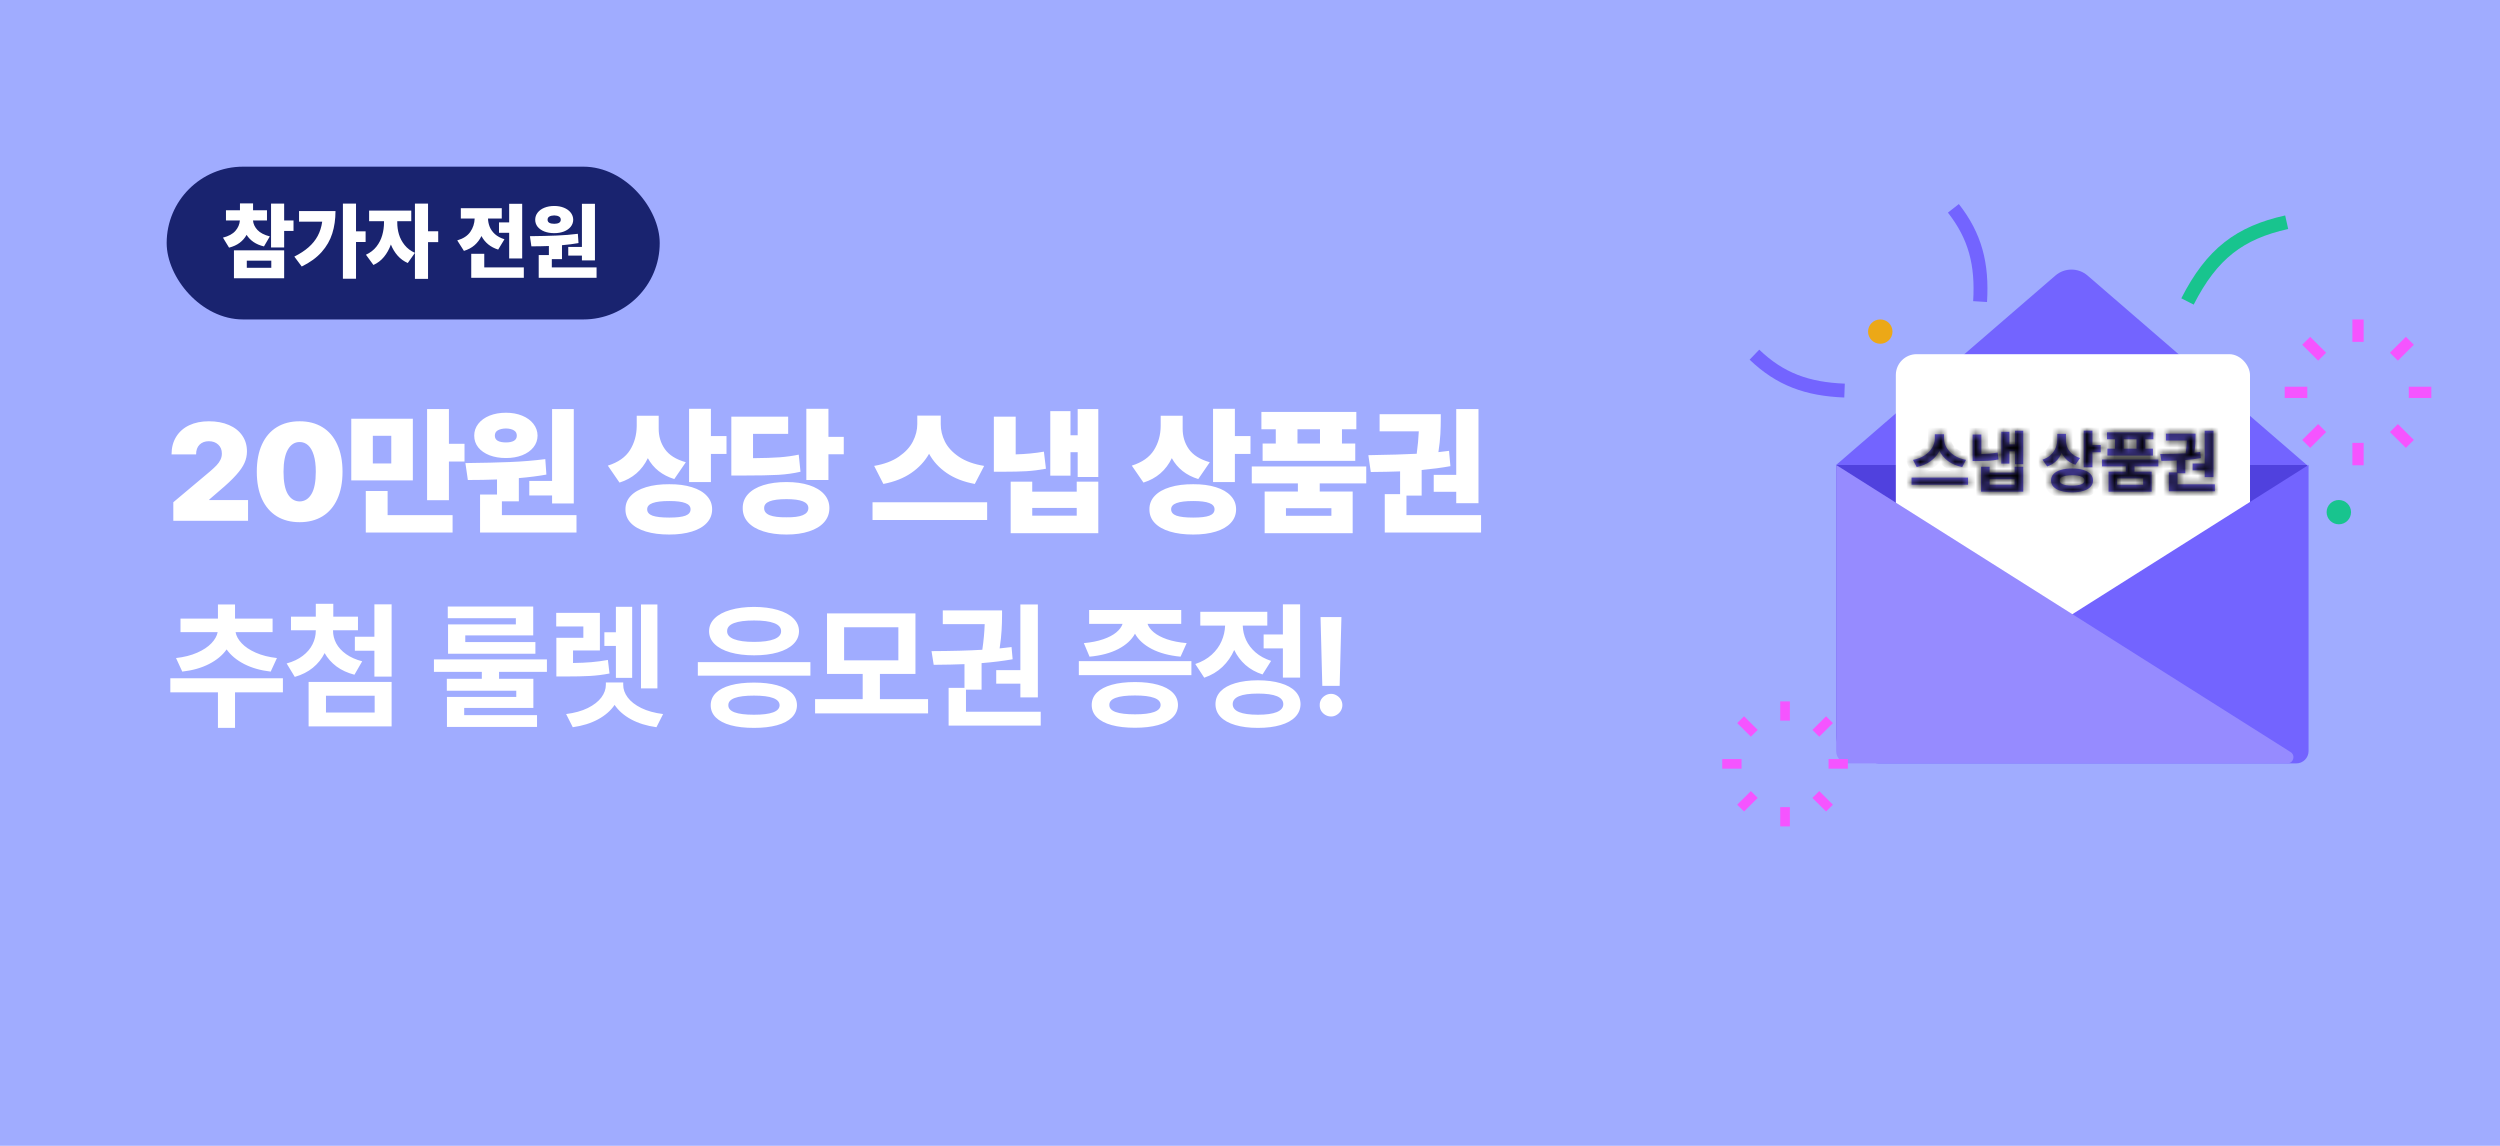 <svg width="360" height="165" viewBox="0 0 360 165" fill="none" xmlns="http://www.w3.org/2000/svg">
<rect width="360" height="165" fill="#A0ACFF"/>
<g clip-path="url(#clip0_2_3873)">
<path d="M295.971 39.682L264.406 66.95H332.175L300.61 39.682C299.277 38.532 297.303 38.532 295.971 39.682Z" fill="#7364FF"/>
<path d="M264.406 66.951H332.263V106.033C332.263 107.503 331.071 108.694 329.602 108.694H267.067C265.597 108.694 264.406 107.503 264.406 106.033V66.951Z" fill="#5041DE"/>
<rect x="273" y="51" width="51" height="38" rx="3" fill="white"/>
<path d="M332.433 108.157V66.951L269.588 106.657C268.085 107.607 268.758 109.931 270.536 109.931H330.659C331.639 109.931 332.433 109.137 332.433 108.157Z" fill="#7364FF"/>
<path d="M264.406 108.157V66.951L329.842 108.294C330.593 108.769 330.257 109.931 329.368 109.931H266.18C265.2 109.931 264.406 109.137 264.406 108.157Z" fill="#968BFF"/>
<path fill-rule="evenodd" clip-rule="evenodd" d="M340.367 46H338.743V49.231H340.367V46ZM340.367 63.769H338.743V67H340.367V63.769ZM350.111 55.692V57.308L346.864 57.308V55.692H350.111ZM332.248 57.308V55.692H329V57.308L332.248 57.308ZM347.594 63.354L346.446 64.496L344.149 62.212L345.298 61.069L347.594 63.354ZM333.814 51.931L334.962 50.789L332.666 48.505L331.517 49.647L333.814 51.931ZM331.517 63.354L332.666 64.496L334.962 62.211L333.814 61.069L331.517 63.354ZM345.298 51.931L344.149 50.789L346.446 48.504L347.594 49.647L345.298 51.931Z" fill="#F554FF"/>
<path fill-rule="evenodd" clip-rule="evenodd" d="M257.744 101H256.352V103.769H257.744V101ZM257.744 116.231H256.352V119H257.744V116.231ZM266.096 109.308V110.692L263.312 110.692V109.308H266.096ZM250.784 110.692V109.308H248V110.692L250.784 110.692ZM263.937 115.875L262.953 116.854L260.984 114.896L261.969 113.917L263.937 115.875ZM252.126 106.084L253.111 105.105L251.142 103.147L250.158 104.126L252.126 106.084ZM250.159 115.875L251.143 116.854L253.112 114.896L252.128 113.917L250.159 115.875ZM261.97 106.084L260.986 105.105L262.954 103.147L263.938 104.126L261.97 106.084Z" fill="#F554FF"/>
<ellipse cx="336.791" cy="73.75" rx="1.759" ry="1.75" fill="#18C48E"/>
<ellipse cx="270.759" cy="47.75" rx="1.759" ry="1.75" fill="#ECA817"/>
<path d="M315 43.411C318.519 36.5 322.54 33.5 329.282 32" stroke="#18C48E" stroke-width="2"/>
<path d="M285.134 43.429C285.462 38.071 284.451 34.038 281.287 30" stroke="#7364FF" stroke-width="2"/>
<path d="M265.615 56.244C260.251 56.034 256.339 54.624 252.638 51.072" stroke="#7364FF" stroke-width="2"/>
<mask id="path-13-inside-1_2_3873" fill="white">
<path d="M279.941 63.184C279.941 63.626 280.067 64.059 280.317 64.482C280.571 64.906 280.938 65.273 281.416 65.586C281.898 65.898 282.461 66.11 283.105 66.221L282.559 67.256C281.797 67.106 281.133 66.828 280.566 66.421C280.003 66.014 279.575 65.519 279.282 64.936C278.983 65.516 278.55 66.009 277.983 66.416C277.42 66.823 276.761 67.103 276.006 67.256L275.469 66.221C276.104 66.107 276.659 65.894 277.134 65.581C277.609 65.269 277.974 64.901 278.228 64.478C278.481 64.051 278.61 63.62 278.613 63.184V62.539H279.941V63.184ZM283.398 69.805H275.264V68.779H283.398V69.805ZM291.343 66.846H290.161V64.981H289.351V66.758H288.189V62.178H289.351V63.994H290.161V62.022H291.343V66.846ZM286.499 68.057H290.113V67.207H291.343V70.801H285.269V67.207H286.499V68.057ZM290.113 69.795V69.004H286.499V69.795H290.113ZM285.308 65.386C285.731 65.376 286.13 65.355 286.504 65.322C286.882 65.287 287.267 65.234 287.661 65.166L287.788 66.162C287.293 66.257 286.813 66.318 286.348 66.348C285.882 66.374 285.327 66.387 284.683 66.387H284.058V62.568H285.308V65.386ZM297.496 63.408C297.496 63.776 297.569 64.128 297.715 64.463C297.862 64.795 298.087 65.093 298.389 65.356C298.695 65.617 299.074 65.817 299.527 65.957L298.863 66.924C298.401 66.771 298.004 66.549 297.671 66.26C297.339 65.97 297.076 65.627 296.88 65.23C296.682 65.689 296.407 66.086 296.055 66.421C295.707 66.753 295.285 67.002 294.791 67.168L294.117 66.191C294.595 66.032 294.992 65.804 295.308 65.508C295.624 65.212 295.858 64.875 296.011 64.497C296.164 64.116 296.242 63.714 296.246 63.291V62.48H297.496V63.408ZM301.304 64.092H302.505V65.127H301.304V67.285H300.054V62.012H301.304V64.092ZM298.394 67.461C299.006 67.461 299.537 67.529 299.986 67.666C300.435 67.803 300.782 68 301.026 68.257C301.27 68.514 301.392 68.822 301.392 69.18C301.392 69.541 301.27 69.85 301.026 70.107C300.785 70.365 300.438 70.56 299.986 70.693C299.537 70.83 299.006 70.898 298.394 70.898C297.769 70.898 297.227 70.83 296.768 70.693C296.312 70.56 295.961 70.365 295.713 70.107C295.469 69.85 295.347 69.541 295.347 69.18C295.347 68.822 295.469 68.514 295.713 68.257C295.961 68 296.314 67.803 296.773 67.666C297.232 67.529 297.772 67.461 298.394 67.461ZM298.394 68.438C297.805 68.438 297.357 68.501 297.051 68.628C296.745 68.752 296.594 68.936 296.597 69.18C296.587 69.674 297.186 69.922 298.394 69.922C299.573 69.922 300.162 69.674 300.162 69.18C300.162 68.936 300.01 68.752 299.708 68.628C299.408 68.501 298.97 68.438 298.394 68.438ZM310.802 67.158H307.364V67.92H309.835V70.801H303.634V67.92H306.124V67.158H302.696V66.172H310.802V67.158ZM310.079 63.252H308.917V64.609H310.02V65.606H303.468V64.609H304.561V63.252H303.409V62.256H310.079V63.252ZM304.864 69.805H308.614V68.887H304.864V69.805ZM307.667 64.609V63.252H305.811V64.609H307.667ZM318.736 68.711H317.477V67.725H315.738V66.748H317.477V62.022H318.736V68.711ZM318.941 70.742H312.311V68.027H313.453V66.318C312.844 66.344 312.105 66.361 311.236 66.367L311.08 65.381C312.545 65.374 313.764 65.342 314.737 65.283C314.832 64.629 314.889 64.014 314.908 63.438H311.891V62.451H316.158V62.783C316.158 63.148 316.147 63.517 316.124 63.892C316.104 64.263 316.057 64.694 315.982 65.186C316.367 65.147 316.653 65.114 316.842 65.088L316.92 65.967C316.243 66.087 315.497 66.18 314.684 66.245V68.154H313.561V69.746H318.941V70.742Z"/>
</mask>
<path d="M279.941 63.184C279.941 63.626 280.067 64.059 280.317 64.482C280.571 64.906 280.938 65.273 281.416 65.586C281.898 65.898 282.461 66.11 283.105 66.221L282.559 67.256C281.797 67.106 281.133 66.828 280.566 66.421C280.003 66.014 279.575 65.519 279.282 64.936C278.983 65.516 278.55 66.009 277.983 66.416C277.42 66.823 276.761 67.103 276.006 67.256L275.469 66.221C276.104 66.107 276.659 65.894 277.134 65.581C277.609 65.269 277.974 64.901 278.228 64.478C278.481 64.051 278.61 63.62 278.613 63.184V62.539H279.941V63.184ZM283.398 69.805H275.264V68.779H283.398V69.805ZM291.343 66.846H290.161V64.981H289.351V66.758H288.189V62.178H289.351V63.994H290.161V62.022H291.343V66.846ZM286.499 68.057H290.113V67.207H291.343V70.801H285.269V67.207H286.499V68.057ZM290.113 69.795V69.004H286.499V69.795H290.113ZM285.308 65.386C285.731 65.376 286.13 65.355 286.504 65.322C286.882 65.287 287.267 65.234 287.661 65.166L287.788 66.162C287.293 66.257 286.813 66.318 286.348 66.348C285.882 66.374 285.327 66.387 284.683 66.387H284.058V62.568H285.308V65.386ZM297.496 63.408C297.496 63.776 297.569 64.128 297.715 64.463C297.862 64.795 298.087 65.093 298.389 65.356C298.695 65.617 299.074 65.817 299.527 65.957L298.863 66.924C298.401 66.771 298.004 66.549 297.671 66.26C297.339 65.97 297.076 65.627 296.88 65.23C296.682 65.689 296.407 66.086 296.055 66.421C295.707 66.753 295.285 67.002 294.791 67.168L294.117 66.191C294.595 66.032 294.992 65.804 295.308 65.508C295.624 65.212 295.858 64.875 296.011 64.497C296.164 64.116 296.242 63.714 296.246 63.291V62.48H297.496V63.408ZM301.304 64.092H302.505V65.127H301.304V67.285H300.054V62.012H301.304V64.092ZM298.394 67.461C299.006 67.461 299.537 67.529 299.986 67.666C300.435 67.803 300.782 68 301.026 68.257C301.27 68.514 301.392 68.822 301.392 69.18C301.392 69.541 301.27 69.85 301.026 70.107C300.785 70.365 300.438 70.56 299.986 70.693C299.537 70.83 299.006 70.898 298.394 70.898C297.769 70.898 297.227 70.83 296.768 70.693C296.312 70.56 295.961 70.365 295.713 70.107C295.469 69.85 295.347 69.541 295.347 69.18C295.347 68.822 295.469 68.514 295.713 68.257C295.961 68 296.314 67.803 296.773 67.666C297.232 67.529 297.772 67.461 298.394 67.461ZM298.394 68.438C297.805 68.438 297.357 68.501 297.051 68.628C296.745 68.752 296.594 68.936 296.597 69.18C296.587 69.674 297.186 69.922 298.394 69.922C299.573 69.922 300.162 69.674 300.162 69.18C300.162 68.936 300.01 68.752 299.708 68.628C299.408 68.501 298.97 68.438 298.394 68.438ZM310.802 67.158H307.364V67.92H309.835V70.801H303.634V67.92H306.124V67.158H302.696V66.172H310.802V67.158ZM310.079 63.252H308.917V64.609H310.02V65.606H303.468V64.609H304.561V63.252H303.409V62.256H310.079V63.252ZM304.864 69.805H308.614V68.887H304.864V69.805ZM307.667 64.609V63.252H305.811V64.609H307.667ZM318.736 68.711H317.477V67.725H315.738V66.748H317.477V62.022H318.736V68.711ZM318.941 70.742H312.311V68.027H313.453V66.318C312.844 66.344 312.105 66.361 311.236 66.367L311.08 65.381C312.545 65.374 313.764 65.342 314.737 65.283C314.832 64.629 314.889 64.014 314.908 63.438H311.891V62.451H316.158V62.783C316.158 63.148 316.147 63.517 316.124 63.892C316.104 64.263 316.057 64.694 315.982 65.186C316.367 65.147 316.653 65.114 316.842 65.088L316.92 65.967C316.243 66.087 315.497 66.18 314.684 66.245V68.154H313.561V69.746H318.941V70.742Z" fill="#7364FF"/>
<path d="M280.317 64.482L279.457 64.992L279.46 64.997L280.317 64.482ZM281.416 65.586L280.869 66.423L280.872 66.425L281.416 65.586ZM283.105 66.221L283.99 66.688L284.634 65.469L283.275 65.235L283.105 66.221ZM282.559 67.256L282.366 68.237L283.095 68.38L283.443 67.723L282.559 67.256ZM280.566 66.421L279.981 67.231L279.983 67.233L280.566 66.421ZM279.282 64.936L280.176 64.487L279.295 62.735L278.394 64.477L279.282 64.936ZM277.983 66.416L277.4 65.604L277.398 65.606L277.983 66.416ZM276.006 67.256L275.118 67.716L275.465 68.386L276.204 68.236L276.006 67.256ZM275.469 66.221L275.292 65.236L273.956 65.476L274.581 66.681L275.469 66.221ZM277.134 65.581L276.584 64.746L277.134 65.581ZM278.228 64.478L279.085 64.992L279.087 64.989L278.228 64.478ZM278.613 63.184L279.613 63.191V63.184H278.613ZM278.613 62.539V61.539H277.613V62.539H278.613ZM279.941 62.539H280.941V61.539H279.941V62.539ZM283.398 69.805V70.805H284.398V69.805H283.398ZM275.264 69.805H274.264V70.805H275.264V69.805ZM275.264 68.779V67.779H274.264V68.779H275.264ZM283.398 68.779H284.398V67.779H283.398V68.779ZM278.941 63.184C278.941 63.825 279.125 64.432 279.457 64.992L281.178 63.973C281.008 63.686 280.941 63.428 280.941 63.184H278.941ZM279.46 64.997C279.803 65.569 280.284 66.041 280.869 66.423L281.963 64.749C281.591 64.506 281.34 64.242 281.175 63.968L279.46 64.997ZM280.872 66.425C281.482 66.821 282.177 67.076 282.936 67.206L283.275 65.235C282.745 65.144 282.313 64.976 281.96 64.747L280.872 66.425ZM282.221 65.754L281.674 66.789L283.443 67.723L283.99 66.688L282.221 65.754ZM282.751 66.275C282.115 66.149 281.587 65.923 281.15 65.609L279.983 67.233C280.678 67.733 281.479 68.063 282.366 68.237L282.751 66.275ZM281.152 65.61C280.71 65.291 280.392 64.917 280.176 64.487L278.389 65.386C278.759 66.121 279.296 66.737 279.981 67.231L281.152 65.61ZM278.394 64.477C278.172 64.907 277.847 65.282 277.4 65.604L278.567 67.228C279.252 66.736 279.794 66.125 280.171 65.396L278.394 64.477ZM277.398 65.606C276.962 65.92 276.438 66.148 275.807 66.276L276.204 68.236C277.084 68.058 277.878 67.726 278.569 67.227L277.398 65.606ZM276.893 66.795L276.356 65.76L274.581 66.681L275.118 67.716L276.893 66.795ZM275.645 67.205C276.395 67.07 277.081 66.813 277.683 66.417L276.584 64.746C276.236 64.974 275.812 65.143 275.292 65.236L275.645 67.205ZM277.683 66.417C278.265 66.034 278.743 65.562 279.085 64.992L277.37 63.963C277.204 64.239 276.953 64.503 276.584 64.746L277.683 66.417ZM279.087 64.989C279.419 64.431 279.608 63.828 279.613 63.191L277.613 63.176C277.612 63.411 277.544 63.671 277.368 63.966L279.087 64.989ZM279.613 63.184V62.539H277.613V63.184H279.613ZM278.613 63.539H279.941V61.539H278.613V63.539ZM278.941 62.539V63.184H280.941V62.539H278.941ZM283.398 68.805H275.264V70.805H283.398V68.805ZM276.264 69.805V68.779H274.264V69.805H276.264ZM275.264 69.779H283.398V67.779H275.264V69.779ZM282.398 68.779V69.805H284.398V68.779H282.398ZM291.343 66.846V67.846H292.343V66.846H291.343ZM290.161 66.846H289.161V67.846H290.161V66.846ZM290.161 64.981H291.161V63.98H290.161V64.981ZM289.351 64.981V63.98H288.351V64.981H289.351ZM289.351 66.758V67.758H290.351V66.758H289.351ZM288.189 66.758H287.189V67.758H288.189V66.758ZM288.189 62.178V61.178H287.189V62.178H288.189ZM289.351 62.178H290.351V61.178H289.351V62.178ZM289.351 63.994H288.351V64.994H289.351V63.994ZM290.161 63.994V64.994H291.161V63.994H290.161ZM290.161 62.022V61.022H289.161V62.022H290.161ZM291.343 62.022H292.343V61.022H291.343V62.022ZM286.499 68.057H285.499V69.057H286.499V68.057ZM290.113 68.057V69.057H291.113V68.057H290.113ZM290.113 67.207V66.207H289.113V67.207H290.113ZM291.343 67.207H292.343V66.207H291.343V67.207ZM291.343 70.801V71.801H292.343V70.801H291.343ZM285.269 70.801H284.269V71.801H285.269V70.801ZM285.269 67.207V66.207H284.269V67.207H285.269ZM286.499 67.207H287.499V66.207H286.499V67.207ZM290.113 69.795V70.795H291.113V69.795H290.113ZM290.113 69.004H291.113V68.004H290.113V69.004ZM286.499 69.004V68.004H285.499V69.004H286.499ZM286.499 69.795H285.499V70.795H286.499V69.795ZM285.308 65.386H284.308V66.409L285.331 66.385L285.308 65.386ZM286.504 65.322L286.591 66.319L286.599 66.318L286.504 65.322ZM287.661 65.166L288.653 65.04L288.521 64.002L287.49 64.181L287.661 65.166ZM287.788 66.162L287.976 67.144L288.899 66.968L288.78 66.036L287.788 66.162ZM286.348 66.348L286.404 67.346L286.411 67.346L286.348 66.348ZM284.058 66.387H283.058V67.387H284.058V66.387ZM284.058 62.568V61.568H283.058V62.568H284.058ZM285.308 62.568H286.308V61.568H285.308V62.568ZM291.343 65.846H290.161V67.846H291.343V65.846ZM291.161 66.846V64.981H289.161V66.846H291.161ZM290.161 63.98H289.351V65.981H290.161V63.98ZM288.351 64.981V66.758H290.351V64.981H288.351ZM289.351 65.758H288.189V67.758H289.351V65.758ZM289.189 66.758V62.178H287.189V66.758H289.189ZM288.189 63.178H289.351V61.178H288.189V63.178ZM288.351 62.178V63.994H290.351V62.178H288.351ZM289.351 64.994H290.161V62.994H289.351V64.994ZM291.161 63.994V62.022H289.161V63.994H291.161ZM290.161 63.022H291.343V61.022H290.161V63.022ZM290.343 62.022V66.846H292.343V62.022H290.343ZM286.499 69.057H290.113V67.057H286.499V69.057ZM291.113 68.057V67.207H289.113V68.057H291.113ZM290.113 68.207H291.343V66.207H290.113V68.207ZM290.343 67.207V70.801H292.343V67.207H290.343ZM291.343 69.801H285.269V71.801H291.343V69.801ZM286.269 70.801V67.207H284.269V70.801H286.269ZM285.269 68.207H286.499V66.207H285.269V68.207ZM285.499 67.207V68.057H287.499V67.207H285.499ZM291.113 69.795V69.004H289.113V69.795H291.113ZM290.113 68.004H286.499V70.004H290.113V68.004ZM285.499 69.004V69.795H287.499V69.004H285.499ZM286.499 70.795H290.113V68.795H286.499V70.795ZM285.331 66.385C285.773 66.375 286.193 66.353 286.591 66.319L286.417 64.326C286.067 64.356 285.689 64.377 285.285 64.386L285.331 66.385ZM286.599 66.318C287.003 66.279 287.414 66.224 287.832 66.151L287.49 64.181C287.12 64.245 286.76 64.293 286.41 64.327L286.599 66.318ZM286.669 65.292L286.796 66.288L288.78 66.036L288.653 65.04L286.669 65.292ZM287.601 65.18C287.144 65.267 286.706 65.323 286.285 65.35L286.411 67.346C286.921 67.314 287.443 67.246 287.976 67.144L287.601 65.18ZM286.292 65.349C285.851 65.374 285.315 65.387 284.683 65.387V67.387C285.34 67.387 285.914 67.374 286.404 67.346L286.292 65.349ZM284.683 65.387H284.058V67.387H284.683V65.387ZM285.058 66.387V62.568H283.058V66.387H285.058ZM284.058 63.568H285.308V61.568H284.058V63.568ZM284.308 62.568V65.386H286.308V62.568H284.308ZM297.715 64.463L296.799 64.863L296.801 64.867L297.715 64.463ZM298.389 65.356L297.732 66.111L297.741 66.118L298.389 65.356ZM299.527 65.957L300.351 66.523L301.121 65.403L299.822 65.002L299.527 65.957ZM298.863 66.924L298.549 67.873L299.262 68.109L299.687 67.49L298.863 66.924ZM296.88 65.23L297.778 64.788L296.822 62.845L295.963 64.832L296.88 65.23ZM296.055 66.421L296.745 67.145L296.745 67.145L296.055 66.421ZM294.791 67.168L293.968 67.736L294.395 68.356L295.109 68.116L294.791 67.168ZM294.117 66.191L293.801 65.243L292.538 65.664L293.294 66.759L294.117 66.191ZM295.308 65.508L294.624 64.778L295.308 65.508ZM296.011 64.497L296.938 64.873L296.939 64.87L296.011 64.497ZM296.246 63.291L297.246 63.299V63.291H296.246ZM296.246 62.48V61.48H295.246V62.48H296.246ZM297.496 62.48H298.496V61.48H297.496V62.48ZM301.304 64.092H300.304V65.092H301.304V64.092ZM302.505 64.092H303.505V63.092H302.505V64.092ZM302.505 65.127V66.127H303.505V65.127H302.505ZM301.304 65.127V64.127H300.304V65.127H301.304ZM301.304 67.285V68.285H302.304V67.285H301.304ZM300.054 67.285H299.054V68.285H300.054V67.285ZM300.054 62.012V61.012H299.054V62.012H300.054ZM301.304 62.012H302.304V61.012H301.304V62.012ZM301.026 70.107L300.301 69.419L300.296 69.424L301.026 70.107ZM299.986 70.693L299.703 69.734L299.695 69.737L299.986 70.693ZM296.768 70.693L297.054 69.735L297.049 69.734L296.768 70.693ZM295.713 70.107L294.988 70.796L294.993 70.801L295.713 70.107ZM295.713 68.257L294.993 67.564L294.988 67.568L295.713 68.257ZM297.051 68.628L297.426 69.555L297.435 69.552L297.051 68.628ZM296.597 69.18L297.597 69.199L297.597 69.183L297.597 69.166L296.597 69.18ZM299.708 68.628L299.317 69.549L299.329 69.554L299.708 68.628ZM296.496 63.408C296.496 63.913 296.597 64.401 296.799 64.863L298.632 64.062C298.541 63.854 298.496 63.639 298.496 63.408H296.496ZM296.801 64.867C297.012 65.347 297.331 65.761 297.732 66.111L299.046 64.602C298.842 64.425 298.712 64.243 298.63 64.059L296.801 64.867ZM297.741 66.118C298.167 66.481 298.672 66.739 299.231 66.912L299.822 65.002C299.477 64.895 299.223 64.753 299.037 64.595L297.741 66.118ZM298.703 65.391L298.039 66.358L299.687 67.49L300.351 66.523L298.703 65.391ZM299.177 65.975C298.828 65.859 298.551 65.7 298.329 65.506L297.014 67.013C297.456 67.399 297.973 67.683 298.549 67.873L299.177 65.975ZM298.329 65.506C298.097 65.304 297.915 65.067 297.778 64.788L295.983 65.671C296.237 66.186 296.582 66.636 297.014 67.013L298.329 65.506ZM295.963 64.832C295.816 65.172 295.617 65.457 295.365 65.697L296.745 67.145C297.197 66.714 297.548 66.205 297.798 65.627L295.963 64.832ZM295.365 65.697C295.132 65.92 294.84 66.097 294.473 66.22L295.109 68.116C295.73 67.907 296.282 67.586 296.745 67.145L295.365 65.697ZM295.614 66.6L294.94 65.624L293.294 66.759L293.968 67.736L295.614 66.6ZM294.433 67.14C295.026 66.942 295.555 66.647 295.992 66.237L294.624 64.778C294.43 64.961 294.164 65.121 293.801 65.243L294.433 67.14ZM295.992 66.237C296.407 65.848 296.727 65.393 296.938 64.873L295.085 64.122C294.989 64.357 294.841 64.575 294.624 64.778L295.992 66.237ZM296.939 64.87C297.14 64.369 297.241 63.843 297.246 63.299L295.246 63.283C295.243 63.585 295.188 63.863 295.083 64.124L296.939 64.87ZM297.246 63.291V62.48H295.246V63.291H297.246ZM296.246 63.48H297.496V61.48H296.246V63.48ZM296.496 62.48V63.408H298.496V62.48H296.496ZM301.304 65.092H302.505V63.092H301.304V65.092ZM301.505 64.092V65.127H303.505V64.092H301.505ZM302.505 64.127H301.304V66.127H302.505V64.127ZM300.304 65.127V67.285H302.304V65.127H300.304ZM301.304 66.285H300.054V68.285H301.304V66.285ZM301.054 67.285V62.012H299.054V67.285H301.054ZM300.054 63.012H301.304V61.012H300.054V63.012ZM300.304 62.012V64.092H302.304V62.012H300.304ZM298.394 68.461C298.936 68.461 299.364 68.522 299.695 68.623L300.277 66.709C299.71 66.537 299.077 66.461 298.394 66.461V68.461ZM299.695 68.623C300.03 68.725 300.208 68.848 300.301 68.945L301.751 67.568C301.356 67.151 300.84 66.881 300.277 66.709L299.695 68.623ZM300.301 68.945C300.367 69.015 300.392 69.075 300.392 69.18H302.392C302.392 68.568 302.174 68.013 301.751 67.568L300.301 68.945ZM300.392 69.18C300.392 69.29 300.365 69.352 300.301 69.419L301.751 70.796C302.175 70.349 302.392 69.792 302.392 69.18H300.392ZM300.296 69.424C300.212 69.514 300.041 69.635 299.703 69.734L300.269 71.653C300.836 71.485 301.359 71.215 301.756 70.791L300.296 69.424ZM299.695 69.737C299.364 69.838 298.936 69.898 298.394 69.898V71.898C299.077 71.898 299.71 71.823 300.277 71.65L299.695 69.737ZM298.394 69.898C297.838 69.898 297.397 69.837 297.054 69.735L296.483 71.652C297.058 71.823 297.7 71.898 298.394 71.898V69.898ZM297.049 69.734C296.707 69.633 296.527 69.511 296.434 69.414L294.993 70.801C295.395 71.218 295.918 71.486 296.487 71.653L297.049 69.734ZM296.439 69.419C296.375 69.352 296.347 69.29 296.347 69.18H294.347C294.347 69.792 294.564 70.349 294.988 70.796L296.439 69.419ZM296.347 69.18C296.347 69.075 296.373 69.015 296.439 68.945L294.988 67.568C294.566 68.013 294.347 68.568 294.347 69.18H296.347ZM296.434 68.95C296.528 68.853 296.711 68.728 297.059 68.624L296.488 66.708C295.918 66.877 295.394 67.147 294.993 67.564L296.434 68.95ZM297.059 68.624C297.402 68.522 297.842 68.461 298.394 68.461V66.461C297.703 66.461 297.062 66.537 296.488 66.708L297.059 68.624ZM298.394 67.438C297.76 67.438 297.156 67.502 296.668 67.704L297.435 69.552C297.559 69.5 297.85 69.438 298.394 69.438V67.438ZM296.677 67.701C296.425 67.802 296.151 67.962 295.936 68.223C295.706 68.503 295.593 68.841 295.597 69.193L297.597 69.166C297.598 69.212 297.591 69.271 297.569 69.335C297.547 69.399 297.514 69.453 297.48 69.494C297.417 69.571 297.371 69.577 297.426 69.555L296.677 67.701ZM295.597 69.16C295.591 69.505 295.696 69.843 295.921 70.126C296.132 70.392 296.406 70.557 296.657 70.661C297.142 70.861 297.753 70.922 298.394 70.922V68.922C298.124 68.922 297.907 68.908 297.738 68.885C297.566 68.861 297.467 68.831 297.421 68.812C297.373 68.792 297.423 68.802 297.487 68.883C297.565 68.981 297.599 69.102 297.597 69.199L295.597 69.16ZM298.394 70.922C299.023 70.922 299.626 70.86 300.107 70.658C300.358 70.553 300.626 70.389 300.834 70.126C301.055 69.848 301.162 69.518 301.162 69.18H299.162C299.162 69.088 299.195 68.975 299.268 68.883C299.329 68.806 299.377 68.796 299.333 68.814C299.289 68.832 299.195 68.862 299.029 68.885C298.866 68.908 298.656 68.922 298.394 68.922V70.922ZM301.162 69.18C301.162 68.832 301.047 68.499 300.82 68.223C300.607 67.965 300.336 67.805 300.086 67.702L299.329 69.554C299.382 69.575 299.338 69.569 299.276 69.494C299.244 69.455 299.212 69.403 299.191 69.341C299.169 69.28 299.162 69.224 299.162 69.18H301.162ZM300.098 67.707C299.614 67.502 299.017 67.438 298.394 67.438V69.438C298.924 69.438 299.202 69.5 299.317 69.549L300.098 67.707ZM310.802 67.158V68.158H311.802V67.158H310.802ZM307.364 67.158V66.158H306.364V67.158H307.364ZM307.364 67.92H306.364V68.92H307.364V67.92ZM309.835 67.92H310.835V66.92H309.835V67.92ZM309.835 70.801V71.801H310.835V70.801H309.835ZM303.634 70.801H302.634V71.801H303.634V70.801ZM303.634 67.92V66.92H302.634V67.92H303.634ZM306.124 67.92V68.92H307.124V67.92H306.124ZM306.124 67.158H307.124V66.158H306.124V67.158ZM302.696 67.158H301.696V68.158H302.696V67.158ZM302.696 66.172V65.172H301.696V66.172H302.696ZM310.802 66.172H311.802V65.172H310.802V66.172ZM310.079 63.252V64.252H311.079V63.252H310.079ZM308.917 63.252V62.252H307.917V63.252H308.917ZM308.917 64.609H307.917V65.609H308.917V64.609ZM310.02 64.609H311.02V63.609H310.02V64.609ZM310.02 65.606V66.606H311.02V65.606H310.02ZM303.468 65.606H302.468V66.606H303.468V65.606ZM303.468 64.609V63.609H302.468V64.609H303.468ZM304.561 64.609V65.609H305.561V64.609H304.561ZM304.561 63.252H305.561V62.252H304.561V63.252ZM303.409 63.252H302.409V64.252H303.409V63.252ZM303.409 62.256V61.256H302.409V62.256H303.409ZM310.079 62.256H311.079V61.256H310.079V62.256ZM304.864 69.805H303.864V70.805H304.864V69.805ZM308.614 69.805V70.805H309.614V69.805H308.614ZM308.614 68.887H309.614V67.887H308.614V68.887ZM304.864 68.887V67.887H303.864V68.887H304.864ZM307.667 64.609V65.609H308.667V64.609H307.667ZM307.667 63.252H308.667V62.252H307.667V63.252ZM305.811 63.252V62.252H304.811V63.252H305.811ZM305.811 64.609H304.811V65.609H305.811V64.609ZM310.802 66.158H307.364V68.158H310.802V66.158ZM306.364 67.158V67.92H308.364V67.158H306.364ZM307.364 68.92H309.835V66.92H307.364V68.92ZM308.835 67.92V70.801H310.835V67.92H308.835ZM309.835 69.801H303.634V71.801H309.835V69.801ZM304.634 70.801V67.92H302.634V70.801H304.634ZM303.634 68.92H306.124V66.92H303.634V68.92ZM307.124 67.92V67.158H305.124V67.92H307.124ZM306.124 66.158H302.696V68.158H306.124V66.158ZM303.696 67.158V66.172H301.696V67.158H303.696ZM302.696 67.172H310.802V65.172H302.696V67.172ZM309.802 66.172V67.158H311.802V66.172H309.802ZM310.079 62.252H308.917V64.252H310.079V62.252ZM307.917 63.252V64.609H309.917V63.252H307.917ZM308.917 65.609H310.02V63.609H308.917V65.609ZM309.02 64.609V65.606H311.02V64.609H309.02ZM310.02 64.606H303.468V66.606H310.02V64.606ZM304.468 65.606V64.609H302.468V65.606H304.468ZM303.468 65.609H304.561V63.609H303.468V65.609ZM305.561 64.609V63.252H303.561V64.609H305.561ZM304.561 62.252H303.409V64.252H304.561V62.252ZM304.409 63.252V62.256H302.409V63.252H304.409ZM303.409 63.256H310.079V61.256H303.409V63.256ZM309.079 62.256V63.252H311.079V62.256H309.079ZM304.864 70.805H308.614V68.805H304.864V70.805ZM309.614 69.805V68.887H307.614V69.805H309.614ZM308.614 67.887H304.864V69.887H308.614V67.887ZM303.864 68.887V69.805H305.864V68.887H303.864ZM308.667 64.609V63.252H306.667V64.609H308.667ZM307.667 62.252H305.811V64.252H307.667V62.252ZM304.811 63.252V64.609H306.811V63.252H304.811ZM305.811 65.609H307.667V63.609H305.811V65.609ZM318.736 68.711V69.711H319.736V68.711H318.736ZM317.477 68.711H316.477V69.711H317.477V68.711ZM317.477 67.725H318.477V66.725H317.477V67.725ZM315.738 67.725H314.738V68.725H315.738V67.725ZM315.738 66.748V65.748H314.738V66.748H315.738ZM317.477 66.748V67.748H318.477V66.748H317.477ZM317.477 62.022V61.022H316.477V62.022H317.477ZM318.736 62.022H319.736V61.022H318.736V62.022ZM318.941 70.742V71.742H319.941V70.742H318.941ZM312.311 70.742H311.311V71.742H312.311V70.742ZM312.311 68.027V67.027H311.311V68.027H312.311ZM313.453 68.027V69.027H314.453V68.027H313.453ZM313.453 66.318H314.453V65.275L313.41 65.319L313.453 66.318ZM311.236 66.367L310.249 66.524L310.383 67.374L311.244 67.367L311.236 66.367ZM311.08 65.381L311.076 64.381L309.91 64.386L310.092 65.537L311.08 65.381ZM314.737 65.283L314.797 66.281L315.611 66.232L315.727 65.426L314.737 65.283ZM314.908 63.438L315.908 63.471L315.943 62.438H314.908V63.438ZM311.891 63.438H310.891V64.438H311.891V63.438ZM311.891 62.451V61.451H310.891V62.451H311.891ZM316.158 62.451H317.158V61.451H316.158V62.451ZM316.124 63.892L315.126 63.831L315.125 63.839L316.124 63.892ZM315.982 65.186L314.994 65.035L314.799 66.311L316.084 66.18L315.982 65.186ZM316.842 65.088L317.838 64.999L317.745 63.954L316.705 64.097L316.842 65.088ZM316.92 65.967L317.095 66.951L317.997 66.791L317.916 65.878L316.92 65.967ZM314.684 66.245L314.604 65.248L313.684 65.322V66.245H314.684ZM314.684 68.154V69.154H315.684V68.154H314.684ZM313.561 68.154V67.154H312.561V68.154H313.561ZM313.561 69.746H312.561V70.746H313.561V69.746ZM318.941 69.746H319.941V68.746H318.941V69.746ZM318.736 67.711H317.477V69.711H318.736V67.711ZM318.477 68.711V67.725H316.477V68.711H318.477ZM317.477 66.725H315.738V68.725H317.477V66.725ZM316.738 67.725V66.748H314.738V67.725H316.738ZM315.738 67.748H317.477V65.748H315.738V67.748ZM318.477 66.748V62.022H316.477V66.748H318.477ZM317.477 63.022H318.736V61.022H317.477V63.022ZM317.736 62.022V68.711H319.736V62.022H317.736ZM318.941 69.742H312.311V71.742H318.941V69.742ZM313.311 70.742V68.027H311.311V70.742H313.311ZM312.311 69.027H313.453V67.027H312.311V69.027ZM314.453 68.027V66.318H312.453V68.027H314.453ZM313.41 65.319C312.817 65.345 312.091 65.361 311.229 65.367L311.244 67.367C312.12 67.361 312.872 67.344 313.496 67.317L313.41 65.319ZM312.224 66.211L312.068 65.224L310.092 65.537L310.249 66.524L312.224 66.211ZM311.085 66.381C312.56 66.374 313.799 66.341 314.797 66.281L314.677 64.285C313.729 64.342 312.53 64.374 311.076 64.381L311.085 66.381ZM315.727 65.426C315.826 64.741 315.887 64.089 315.908 63.471L313.909 63.404C313.891 63.938 313.837 64.517 313.748 65.14L315.727 65.426ZM314.908 62.438H311.891V64.438H314.908V62.438ZM312.891 63.438V62.451H310.891V63.438H312.891ZM311.891 63.451H316.158V61.451H311.891V63.451ZM315.158 62.451V62.783H317.158V62.451H315.158ZM315.158 62.783C315.158 63.127 315.147 63.476 315.126 63.831L317.122 63.952C317.146 63.558 317.158 63.169 317.158 62.783H315.158ZM315.125 63.839C315.108 64.168 315.065 64.566 314.994 65.035L316.971 65.336C317.049 64.822 317.101 64.357 317.123 63.944L315.125 63.839ZM316.084 66.18C316.47 66.141 316.771 66.107 316.978 66.079L316.705 64.097C316.535 64.121 316.263 64.152 315.881 64.191L316.084 66.18ZM315.846 65.176L315.924 66.055L317.916 65.878L317.838 64.999L315.846 65.176ZM316.745 64.982C316.104 65.096 315.391 65.185 314.604 65.248L314.763 67.242C315.603 67.175 316.381 67.078 317.095 66.951L316.745 64.982ZM313.684 66.245V68.154H315.684V66.245H313.684ZM314.684 67.154H313.561V69.154H314.684V67.154ZM312.561 68.154V69.746H314.561V68.154H312.561ZM313.561 70.746H318.941V68.746H313.561V70.746ZM317.941 69.746V70.742H319.941V69.746H317.941Z" fill="black" mask="url(#path-13-inside-1_2_3873)"/>
</g>
<rect x="24" y="24" width="71" height="22" rx="11" fill="#19236F"/>
<path d="M38.445 31.746H36.43C36.477 32.254 36.693 32.713 37.08 33.123C37.467 33.533 38.059 33.84 38.855 34.043L38.012 35.484C37.43 35.348 36.93 35.137 36.512 34.852C36.098 34.566 35.764 34.223 35.51 33.82C35.264 34.266 34.932 34.647 34.514 34.963C34.096 35.275 33.586 35.508 32.984 35.66L32.105 34.219C32.91 34.016 33.506 33.693 33.893 33.252C34.283 32.807 34.5 32.305 34.543 31.746H32.539V30.281H34.555V29.285H36.441V30.281H38.445V31.746ZM40.918 31.746H42.266V33.258H40.918V35.637H39.031V29.32H40.918V31.746ZM40.918 40.066H33.688V36.047H40.918V40.066ZM35.539 38.566H39.066V37.535H35.539V38.566ZM51.266 33.316H52.648V34.852H51.266V40.137H49.379V29.32H51.266V33.316ZM48.312 30.398C48.309 31.578 48.152 32.654 47.844 33.627C47.539 34.6 47.029 35.488 46.315 36.293C45.6 37.098 44.645 37.793 43.449 38.379L42.383 36.949C43.199 36.539 43.883 36.092 44.434 35.607C44.988 35.119 45.428 34.574 45.752 33.973C46.076 33.367 46.291 32.684 46.397 31.922H43.062V30.398H48.312ZM57.207 32.039C57.203 32.617 57.283 33.185 57.447 33.744C57.615 34.303 57.889 34.818 58.268 35.291C58.647 35.764 59.141 36.137 59.75 36.41L58.719 37.875C58.152 37.625 57.666 37.272 57.26 36.815C56.857 36.357 56.533 35.822 56.287 35.209C56.041 35.893 55.709 36.488 55.291 36.996C54.877 37.5 54.371 37.887 53.773 38.156L52.695 36.68C53.316 36.395 53.82 36.006 54.207 35.514C54.594 35.018 54.871 34.473 55.039 33.879C55.211 33.281 55.297 32.668 55.297 32.039V31.852H53.152V30.328H59.223V31.852H57.207V32.039ZM61.637 33.305H63.102V34.863H61.637V40.16H59.75V29.32H61.637V33.305ZM75.195 37.219H73.32V33.527H71.856V32.027H73.32V29.344H75.195V37.219ZM75.43 40.008H67.859V36.551H69.734V38.508H75.43V40.008ZM72.254 31.465H70.273C70.281 31.879 70.363 32.279 70.519 32.666C70.676 33.053 70.928 33.404 71.275 33.721C71.627 34.033 72.082 34.277 72.641 34.453L71.738 35.941C70.641 35.598 69.838 34.947 69.33 33.99C69.084 34.502 68.752 34.941 68.334 35.309C67.916 35.672 67.406 35.945 66.805 36.129L65.844 34.617C66.707 34.363 67.334 33.953 67.725 33.387C68.119 32.816 68.328 32.176 68.352 31.465H66.359V29.977H72.254V31.465ZM85.672 37.5H83.797V36.809H81.828V35.555H83.797V29.344H85.672V37.5ZM85.906 40.008H77.574V36.727H79.039V35.426C78.246 35.457 77.406 35.473 76.519 35.473L76.309 34.008H76.473C77.856 33.992 79.08 33.963 80.147 33.92C81.213 33.877 82.234 33.793 83.211 33.668L83.305 35.004C82.621 35.129 81.828 35.23 80.926 35.309V37.312H79.461V38.508H85.906V40.008ZM79.812 29.66C80.332 29.66 80.797 29.744 81.207 29.912C81.621 30.08 81.945 30.314 82.18 30.615C82.418 30.916 82.539 31.258 82.543 31.641C82.539 32.02 82.42 32.355 82.186 32.648C81.951 32.941 81.627 33.17 81.213 33.334C80.799 33.494 80.332 33.574 79.812 33.574C79.281 33.574 78.807 33.494 78.389 33.334C77.975 33.17 77.65 32.943 77.416 32.654C77.186 32.361 77.07 32.023 77.07 31.641C77.07 31.258 77.188 30.916 77.422 30.615C77.656 30.314 77.981 30.08 78.394 29.912C78.812 29.744 79.285 29.66 79.812 29.66ZM79.812 31.02C79.512 31.027 79.275 31.082 79.103 31.184C78.936 31.281 78.852 31.434 78.852 31.641C78.852 31.84 78.936 31.988 79.103 32.086C79.275 32.18 79.512 32.227 79.812 32.227C80.102 32.227 80.33 32.18 80.498 32.086C80.666 31.988 80.75 31.84 80.75 31.641C80.75 31.434 80.666 31.281 80.498 31.184C80.334 31.082 80.106 31.027 79.812 31.02Z" fill="white"/>
<path d="M24.957 72.324L30.211 67.91C30.621 67.559 30.947 67.256 31.188 67.002C31.428 66.748 31.614 66.484 31.744 66.211C31.881 65.938 31.949 65.638 31.949 65.312C31.949 64.772 31.773 64.342 31.422 64.023C31.077 63.698 30.628 63.535 30.074 63.535C29.521 63.535 29.075 63.701 28.736 64.033C28.404 64.365 28.238 64.831 28.238 65.43H24.703C24.703 64.46 24.924 63.617 25.367 62.9C25.81 62.178 26.435 61.624 27.242 61.24C28.056 60.856 29 60.664 30.074 60.664C31.174 60.664 32.138 60.843 32.965 61.201C33.798 61.559 34.44 62.067 34.889 62.725C35.338 63.376 35.562 64.134 35.562 65C35.562 65.573 35.445 66.123 35.211 66.65C34.983 67.178 34.579 67.764 34 68.408C33.427 69.053 32.613 69.818 31.559 70.703L30.133 71.934V72.012H35.719V75H24.957V72.324ZM43.151 75.195C41.881 75.195 40.784 74.912 39.86 74.346C38.935 73.773 38.222 72.943 37.721 71.856C37.226 70.762 36.979 69.453 36.979 67.93C36.979 66.4 37.226 65.091 37.721 64.004C38.222 62.91 38.935 62.08 39.86 61.514C40.784 60.947 41.881 60.664 43.151 60.664C44.42 60.664 45.517 60.95 46.442 61.523C47.366 62.09 48.076 62.92 48.571 64.014C49.072 65.101 49.323 66.406 49.323 67.93C49.323 69.46 49.072 70.772 48.571 71.865C48.076 72.953 47.366 73.779 46.442 74.346C45.517 74.912 44.42 75.195 43.151 75.195ZM43.151 72.207C43.873 72.194 44.44 71.839 44.85 71.143C45.267 70.446 45.475 69.375 45.475 67.93C45.475 66.979 45.377 66.185 45.182 65.547C44.987 64.909 44.717 64.434 44.371 64.121C44.026 63.809 43.62 63.652 43.151 63.652C42.441 63.652 41.878 64.01 41.461 64.727C41.045 65.443 40.833 66.51 40.827 67.93C40.827 69.375 41.032 70.446 41.442 71.143C41.858 71.839 42.428 72.194 43.151 72.207ZM59.45 69.18H50.583V60.293H59.45V69.18ZM53.688 66.738H56.344V62.754H53.688V66.738ZM64.645 63.906H66.891V66.465H64.645V72.031H61.501V58.906H64.645V63.906ZM65.173 76.68H52.673V70.703H55.817V74.18H65.173V76.68ZM82.624 72.5H79.499V71.348H76.218V69.258H79.499V58.906H82.624V72.5ZM83.015 76.68H69.128V71.211H71.57V69.043C70.248 69.095 68.848 69.121 67.37 69.121L67.019 66.68H67.292C69.597 66.654 71.638 66.605 73.415 66.533C75.193 66.462 76.895 66.322 78.523 66.113L78.679 68.34C77.54 68.548 76.218 68.717 74.714 68.848V72.188H72.273V74.18H83.015V76.68ZM72.859 59.434C73.725 59.434 74.499 59.574 75.183 59.853C75.873 60.133 76.413 60.524 76.804 61.025C77.201 61.527 77.403 62.096 77.409 62.734C77.403 63.366 77.204 63.926 76.814 64.414C76.423 64.902 75.883 65.283 75.193 65.557C74.502 65.824 73.725 65.957 72.859 65.957C71.973 65.957 71.182 65.824 70.486 65.557C69.795 65.283 69.255 64.906 68.865 64.424C68.48 63.935 68.288 63.372 68.288 62.734C68.288 62.096 68.484 61.527 68.874 61.025C69.265 60.524 69.805 60.133 70.495 59.853C71.192 59.574 71.98 59.434 72.859 59.434ZM72.859 61.699C72.357 61.712 71.963 61.803 71.677 61.973C71.397 62.135 71.257 62.389 71.257 62.734C71.257 63.066 71.397 63.314 71.677 63.477C71.963 63.633 72.357 63.711 72.859 63.711C73.34 63.711 73.721 63.633 74.001 63.477C74.281 63.314 74.421 63.066 74.421 62.734C74.421 62.389 74.281 62.135 74.001 61.973C73.728 61.803 73.347 61.712 72.859 61.699ZM94.852 61.68C94.838 62.806 95.135 63.802 95.74 64.668C96.346 65.534 97.352 66.165 98.758 66.562L97.098 68.984C95.366 68.451 94.096 67.448 93.289 65.977C92.443 67.734 91.082 68.906 89.207 69.492L87.527 67.051C89.012 66.582 90.073 65.84 90.711 64.824C91.349 63.809 91.674 62.65 91.688 61.348V59.863H94.852V61.68ZM102.371 62.793H104.617V65.371H102.371V69.414H99.227V58.867H102.371V62.793ZM96.375 69.727C97.618 69.72 98.706 69.863 99.637 70.156C100.568 70.443 101.284 70.859 101.785 71.406C102.293 71.947 102.547 72.591 102.547 73.34C102.547 74.095 102.293 74.746 101.785 75.293C101.284 75.84 100.568 76.257 99.637 76.543C98.712 76.829 97.625 76.973 96.375 76.973C95.086 76.973 93.966 76.829 93.016 76.543C92.065 76.257 91.333 75.84 90.818 75.293C90.311 74.753 90.06 74.102 90.066 73.34C90.06 72.591 90.314 71.947 90.828 71.406C91.342 70.859 92.075 70.443 93.025 70.156C93.976 69.863 95.092 69.72 96.375 69.727ZM96.375 72.148C95.301 72.148 94.5 72.246 93.973 72.441C93.452 72.63 93.191 72.93 93.191 73.34C93.191 73.763 93.449 74.069 93.963 74.258C94.484 74.44 95.288 74.531 96.375 74.531C97.436 74.531 98.211 74.44 98.699 74.258C99.194 74.069 99.441 73.763 99.441 73.34C99.441 72.93 99.191 72.63 98.689 72.441C98.195 72.246 97.423 72.148 96.375 72.148ZM119.295 62.91H121.502V65.41H119.295V69.121H116.112V58.867H119.295V62.91ZM113.26 69.414C114.497 69.414 115.581 69.564 116.512 69.863C117.443 70.163 118.162 70.596 118.67 71.162C119.178 71.728 119.432 72.396 119.432 73.164C119.432 73.952 119.178 74.632 118.67 75.205C118.162 75.778 117.443 76.214 116.512 76.514C115.588 76.82 114.504 76.973 113.26 76.973C111.984 76.973 110.871 76.82 109.92 76.514C108.97 76.214 108.234 75.778 107.713 75.205C107.199 74.632 106.945 73.952 106.952 73.164C106.945 72.396 107.199 71.728 107.713 71.162C108.234 70.596 108.97 70.163 109.92 69.863C110.877 69.564 111.991 69.414 113.26 69.414ZM113.26 71.875C112.179 71.875 111.369 71.979 110.829 72.188C110.295 72.396 110.031 72.721 110.037 73.164C110.031 73.626 110.295 73.968 110.829 74.189C111.369 74.404 112.179 74.505 113.26 74.492C114.289 74.505 115.067 74.404 115.594 74.189C116.128 73.968 116.398 73.626 116.405 73.164C116.398 72.721 116.131 72.396 115.604 72.188C115.077 71.979 114.295 71.875 113.26 71.875ZM113.495 62.48H108.436V65.977C110.044 65.963 111.327 65.921 112.284 65.85C113.241 65.778 114.152 65.651 115.018 65.469L115.272 67.93C114.302 68.158 113.237 68.307 112.079 68.379C110.92 68.444 109.191 68.477 106.893 68.477H105.311V60H113.495V62.48ZM135.468 61.074C135.461 61.934 135.663 62.777 136.073 63.603C136.49 64.424 137.164 65.15 138.095 65.781C139.032 66.413 140.24 66.849 141.718 67.09L140.37 69.688C138.775 69.394 137.428 68.87 136.327 68.115C135.227 67.36 134.381 66.436 133.788 65.342C133.176 66.429 132.32 67.35 131.22 68.106C130.12 68.861 128.782 69.388 127.206 69.688L125.878 67.09C127.323 66.842 128.508 66.4 129.433 65.762C130.364 65.124 131.038 64.394 131.454 63.574C131.877 62.747 132.089 61.914 132.089 61.074V59.844H135.468V61.074ZM142.148 74.883H125.644V72.324H142.148V74.883ZM158.154 68.691H155.185V65.117H154.15V68.496H151.24V59.199H154.15V62.676H155.185V58.906H158.154V68.691ZM148.642 70.801H155.048V69.356H158.154V76.777H145.537V69.356H148.642V70.801ZM155.048 74.258V73.144H148.642V74.258H155.048ZM146.259 65.43C147.705 65.391 149.059 65.26 150.322 65.039L150.615 67.5C149.677 67.676 148.746 67.793 147.822 67.852C146.904 67.904 145.784 67.93 144.463 67.93H143.115V60H146.259V65.43ZM170.303 61.68C170.29 62.806 170.586 63.802 171.192 64.668C171.797 65.534 172.803 66.165 174.209 66.562L172.549 68.984C170.817 68.451 169.548 67.448 168.741 65.977C167.894 67.734 166.534 68.906 164.659 69.492L162.979 67.051C164.463 66.582 165.524 65.84 166.163 64.824C166.801 63.809 167.126 62.65 167.139 61.348V59.863H170.303V61.68ZM177.823 62.793H180.069V65.371H177.823V69.414H174.678V58.867H177.823V62.793ZM171.827 69.727C173.07 69.72 174.157 69.863 175.088 70.156C176.019 70.443 176.735 70.859 177.237 71.406C177.745 71.947 177.998 72.591 177.998 73.34C177.998 74.095 177.745 74.746 177.237 75.293C176.735 75.84 176.019 76.257 175.088 76.543C174.164 76.829 173.077 76.973 171.827 76.973C170.538 76.973 169.418 76.829 168.467 76.543C167.517 76.257 166.784 75.84 166.27 75.293C165.762 74.753 165.511 74.102 165.518 73.34C165.511 72.591 165.765 71.947 166.28 71.406C166.794 70.859 167.526 70.443 168.477 70.156C169.427 69.863 170.544 69.72 171.827 69.727ZM171.827 72.148C170.752 72.148 169.952 72.246 169.424 72.441C168.903 72.63 168.643 72.93 168.643 73.34C168.643 73.763 168.9 74.069 169.414 74.258C169.935 74.44 170.739 74.531 171.827 74.531C172.888 74.531 173.663 74.44 174.151 74.258C174.646 74.069 174.893 73.763 174.893 73.34C174.893 72.93 174.642 72.63 174.141 72.441C173.646 72.246 172.875 72.148 171.827 72.148ZM196.739 69.609H190.04V70.781H194.786V76.777H182.11V70.781H186.895V69.609H180.255V67.168H196.739V69.609ZM195.313 61.816H193.243V63.867H195.157V66.367H181.817V63.867H183.712V61.816H181.641V59.316H195.313V61.816ZM185.177 74.277H191.72V73.184H185.177V74.277ZM190.079 63.867V61.816H186.837V63.867H190.079ZM212.902 72.461H209.698V70.82H206.456V68.379H209.698V58.906H212.902V72.461ZM213.273 76.68H199.405V71.152H201.613V67.881C200.421 67.926 199.015 67.956 197.394 67.969L197.042 65.547L197.941 65.527C198.885 65.508 199.897 65.485 200.978 65.459C202.065 65.426 203.074 65.387 204.005 65.342C204.161 64.209 204.262 63.132 204.308 62.109H198.663V59.648H207.472V60.312C207.472 61.022 207.452 61.755 207.413 62.51C207.374 63.258 207.28 64.124 207.13 65.107C207.82 65.029 208.331 64.967 208.663 64.922L208.859 67.129C207.589 67.357 206.209 67.539 204.718 67.676V71.367H202.53V74.18H213.273V76.68ZM40.738 99.699H33.844V104.816H31.383V99.699H24.527V97.668H40.738V99.699ZM39.254 91.027H33.922C34.02 91.574 34.312 92.108 34.801 92.629C35.289 93.15 35.966 93.602 36.832 93.986C37.698 94.37 38.714 94.628 39.879 94.758L38.98 96.711C37.516 96.542 36.24 96.177 35.152 95.617C34.072 95.057 33.232 94.357 32.633 93.518C32.04 94.357 31.197 95.057 30.104 95.617C29.016 96.177 27.73 96.542 26.246 96.711L25.348 94.758C26.513 94.628 27.529 94.37 28.395 93.986C29.267 93.602 29.951 93.15 30.445 92.629C30.94 92.108 31.24 91.574 31.344 91.027H25.992V89.074H31.383V87.043H33.844V89.074H39.254V91.027ZM47.956 90.812C47.956 91.451 48.108 92.059 48.414 92.639C48.727 93.218 49.199 93.736 49.831 94.191C50.462 94.641 51.237 94.986 52.155 95.227L51.041 97.16C50.039 96.9 49.176 96.503 48.453 95.969C47.737 95.428 47.168 94.787 46.745 94.045C46.341 94.859 45.778 95.562 45.055 96.154C44.339 96.74 43.47 97.18 42.448 97.473L41.276 95.539C42.2 95.285 42.975 94.917 43.6 94.436C44.231 93.954 44.7 93.4 45.006 92.775C45.319 92.15 45.475 91.496 45.475 90.812V90.754H41.901V88.801H45.475V86.945H47.995V88.801H51.549V90.754H47.956V90.812ZM56.393 97.434H53.913V93.703H51.1V91.691H53.913V87.023H56.393V97.434ZM56.393 104.602H44.44V98.195H56.393V104.602ZM46.94 102.609H53.952V100.188H46.94V102.609ZM78.757 96.75H71.862V97.746H76.804V101.945H66.843V102.98H77.331V104.68H64.362V100.363H74.343V99.465H64.343V97.746H69.382V96.75H62.487V94.953H78.757V96.75ZM76.784 91.496H66.999V92.453H77.097V94.133H64.519V89.914H74.284V89.016H64.48V87.336H76.784V91.496ZM86.384 93.664H82.517V95.471C83.507 95.458 84.386 95.419 85.154 95.353C85.929 95.288 86.723 95.181 87.537 95.031L87.771 96.984C86.834 97.167 85.903 97.284 84.978 97.336C84.054 97.388 82.843 97.414 81.345 97.414H80.115V91.848H84.002V90.207H80.095V88.254H86.384V93.664ZM94.666 99.133H92.302V87.043H94.666V99.133ZM91.033 97.609H88.689V93.019H87.029V91.047H88.689V87.375H91.033V97.609ZM89.744 98.606C89.737 99.237 89.952 99.846 90.388 100.432C90.825 101.018 91.475 101.525 92.341 101.955C93.207 102.378 94.255 102.668 95.486 102.824L94.529 104.719C93.123 104.523 91.905 104.146 90.877 103.586C89.848 103.026 89.057 102.333 88.504 101.506C87.944 102.333 87.149 103.026 86.121 103.586C85.092 104.146 83.878 104.523 82.478 104.719L81.521 102.824C82.745 102.668 83.787 102.378 84.646 101.955C85.505 101.525 86.153 101.021 86.59 100.441C87.026 99.856 87.244 99.243 87.244 98.606V98.273H89.744V98.606ZM116.698 97.297H100.487V95.344H116.698V97.297ZM108.573 98.293C109.855 98.293 110.959 98.42 111.883 98.674C112.808 98.928 113.517 99.299 114.012 99.787C114.507 100.275 114.758 100.865 114.764 101.555C114.758 102.245 114.507 102.834 114.012 103.322C113.517 103.811 112.808 104.182 111.883 104.436C110.959 104.689 109.855 104.816 108.573 104.816C107.271 104.816 106.154 104.689 105.223 104.436C104.292 104.182 103.579 103.811 103.084 103.322C102.59 102.834 102.342 102.245 102.342 101.555C102.342 100.865 102.59 100.275 103.084 99.787C103.579 99.299 104.292 98.928 105.223 98.674C106.154 98.42 107.271 98.293 108.573 98.293ZM108.573 100.168C106.092 100.168 104.862 100.63 104.881 101.555C104.862 102.466 106.092 102.922 108.573 102.922C111.014 102.922 112.245 102.466 112.264 101.555C112.245 100.63 111.014 100.168 108.573 100.168ZM108.592 87.394C109.888 87.401 111.021 87.547 111.991 87.834C112.967 88.114 113.719 88.518 114.246 89.045C114.78 89.566 115.051 90.181 115.057 90.891C115.051 91.607 114.78 92.225 114.246 92.746C113.719 93.267 112.967 93.667 111.991 93.947C111.021 94.227 109.888 94.367 108.592 94.367C107.29 94.367 106.151 94.227 105.174 93.947C104.198 93.667 103.442 93.267 102.909 92.746C102.375 92.225 102.108 91.607 102.108 90.891C102.108 90.181 102.375 89.566 102.909 89.045C103.442 88.518 104.198 88.114 105.174 87.834C106.151 87.547 107.29 87.401 108.592 87.394ZM108.592 89.348C107.329 89.348 106.362 89.475 105.692 89.728C105.028 89.982 104.699 90.37 104.705 90.891C104.699 91.398 105.031 91.783 105.702 92.043C106.372 92.303 107.336 92.434 108.592 92.434C109.842 92.434 110.802 92.303 111.473 92.043C112.144 91.783 112.479 91.398 112.479 90.891C112.479 90.37 112.144 89.982 111.473 89.728C110.809 89.475 109.849 89.348 108.592 89.348ZM133.641 102.727H117.372V100.676H124.227V97.043H119.091V88.332H131.825V97.043H126.708V100.676H133.641V102.727ZM121.552 95.09H129.364V90.324H121.552V95.09ZM149.452 100.422H146.933V98.449H143.456V96.496H146.933V87.043H149.452V100.422ZM149.863 104.484H136.601V99.055H138.886V95.637C137.668 95.689 136.191 95.721 134.452 95.734L134.14 93.762C137.07 93.749 139.508 93.684 141.454 93.566C141.643 92.258 141.757 91.027 141.796 89.875H135.761V87.902H144.296V88.566C144.296 89.296 144.273 90.034 144.228 90.783C144.189 91.525 144.094 92.388 143.945 93.371C144.713 93.293 145.286 93.228 145.663 93.176L145.82 94.934C144.465 95.174 142.974 95.36 141.347 95.49V99.309H139.101V102.492H149.863V104.484ZM171.562 97.219H155.352V95.207H171.562V97.219ZM163.438 98.215C164.714 98.215 165.814 98.345 166.738 98.606C167.669 98.866 168.382 99.243 168.877 99.738C169.372 100.233 169.622 100.826 169.629 101.516C169.622 102.212 169.372 102.805 168.877 103.293C168.382 103.788 167.673 104.162 166.748 104.416C165.824 104.67 164.72 104.797 163.438 104.797C162.142 104.797 161.025 104.67 160.088 104.416C159.157 104.162 158.444 103.788 157.949 103.293C157.454 102.805 157.207 102.212 157.207 101.516C157.207 100.826 157.454 100.233 157.949 99.738C158.451 99.243 159.167 98.866 160.098 98.606C161.035 98.345 162.148 98.215 163.438 98.215ZM163.438 100.148C162.194 100.148 161.266 100.262 160.654 100.49C160.042 100.712 159.74 101.053 159.746 101.516C159.74 101.971 160.042 102.31 160.654 102.531C161.273 102.753 162.201 102.863 163.438 102.863C165.879 102.863 167.109 102.414 167.129 101.516C167.122 101.053 166.81 100.712 166.191 100.49C165.573 100.262 164.655 100.148 163.438 100.148ZM170.098 89.836H165.244C165.387 90.266 165.69 90.672 166.152 91.057C166.615 91.441 167.243 91.773 168.037 92.053C168.838 92.326 169.785 92.512 170.879 92.609L170 94.562C168.359 94.406 166.976 94.035 165.85 93.449C164.73 92.863 163.926 92.131 163.438 91.252C162.956 92.137 162.155 92.873 161.035 93.459C159.922 94.038 158.542 94.406 156.895 94.562L156.074 92.609C157.142 92.512 158.07 92.326 158.857 92.053C159.652 91.779 160.28 91.451 160.742 91.066C161.204 90.682 161.507 90.272 161.65 89.836H156.836V87.844H170.098V89.836ZM187.217 97.57H184.737V93.371H181.963V91.359H184.737V87.023H187.217V97.57ZM181.143 97.961C182.406 97.967 183.493 98.107 184.405 98.381C185.323 98.648 186.029 99.038 186.524 99.553C187.019 100.067 187.269 100.682 187.276 101.398C187.269 102.108 187.019 102.72 186.524 103.234C186.029 103.749 185.323 104.139 184.405 104.406C183.487 104.68 182.399 104.816 181.143 104.816C179.886 104.816 178.799 104.68 177.881 104.406C176.963 104.139 176.257 103.749 175.762 103.234C175.274 102.72 175.03 102.108 175.03 101.398C175.03 100.682 175.274 100.067 175.762 99.553C176.257 99.038 176.96 98.648 177.871 98.381C178.789 98.107 179.88 97.967 181.143 97.961ZM181.143 99.875C178.721 99.875 177.51 100.383 177.51 101.398C177.51 101.906 177.816 102.287 178.428 102.541C179.047 102.795 179.952 102.922 181.143 102.922C182.334 102.922 183.239 102.795 183.858 102.541C184.483 102.281 184.795 101.9 184.795 101.398C184.795 100.383 183.578 99.875 181.143 99.875ZM182.491 90.09H178.955C178.975 90.806 179.135 91.496 179.434 92.16C179.74 92.818 180.192 93.41 180.791 93.938C181.397 94.465 182.146 94.875 183.038 95.168L181.807 97.121C180.857 96.815 180.036 96.359 179.346 95.754C178.663 95.142 178.122 94.422 177.725 93.596C177.315 94.533 176.748 95.347 176.026 96.037C175.303 96.721 174.431 97.238 173.409 97.59L172.12 95.617C173.057 95.305 173.842 94.862 174.473 94.289C175.111 93.71 175.586 93.059 175.899 92.336C176.218 91.613 176.39 90.865 176.416 90.09H172.842V88.098H182.491V90.09ZM192.911 98.762H190.411L190.157 88.859H193.165L192.911 98.762ZM191.68 103.176C191.381 103.176 191.104 103.101 190.85 102.951C190.596 102.801 190.395 102.603 190.245 102.355C190.102 102.102 190.033 101.828 190.04 101.535C190.033 101.242 190.102 100.972 190.245 100.725C190.395 100.477 190.596 100.282 190.85 100.139C191.104 99.989 191.381 99.914 191.68 99.914C191.96 99.914 192.224 99.989 192.471 100.139C192.725 100.282 192.927 100.477 193.077 100.725C193.227 100.972 193.302 101.242 193.302 101.535C193.302 101.828 193.227 102.102 193.077 102.355C192.927 102.603 192.725 102.801 192.471 102.951C192.224 103.101 191.96 103.176 191.68 103.176Z" fill="white"/>
<defs>
<clipPath id="clip0_2_3873">
<rect width="165" height="165" fill="white" transform="translate(195)"/>
</clipPath>
</defs>
</svg>
